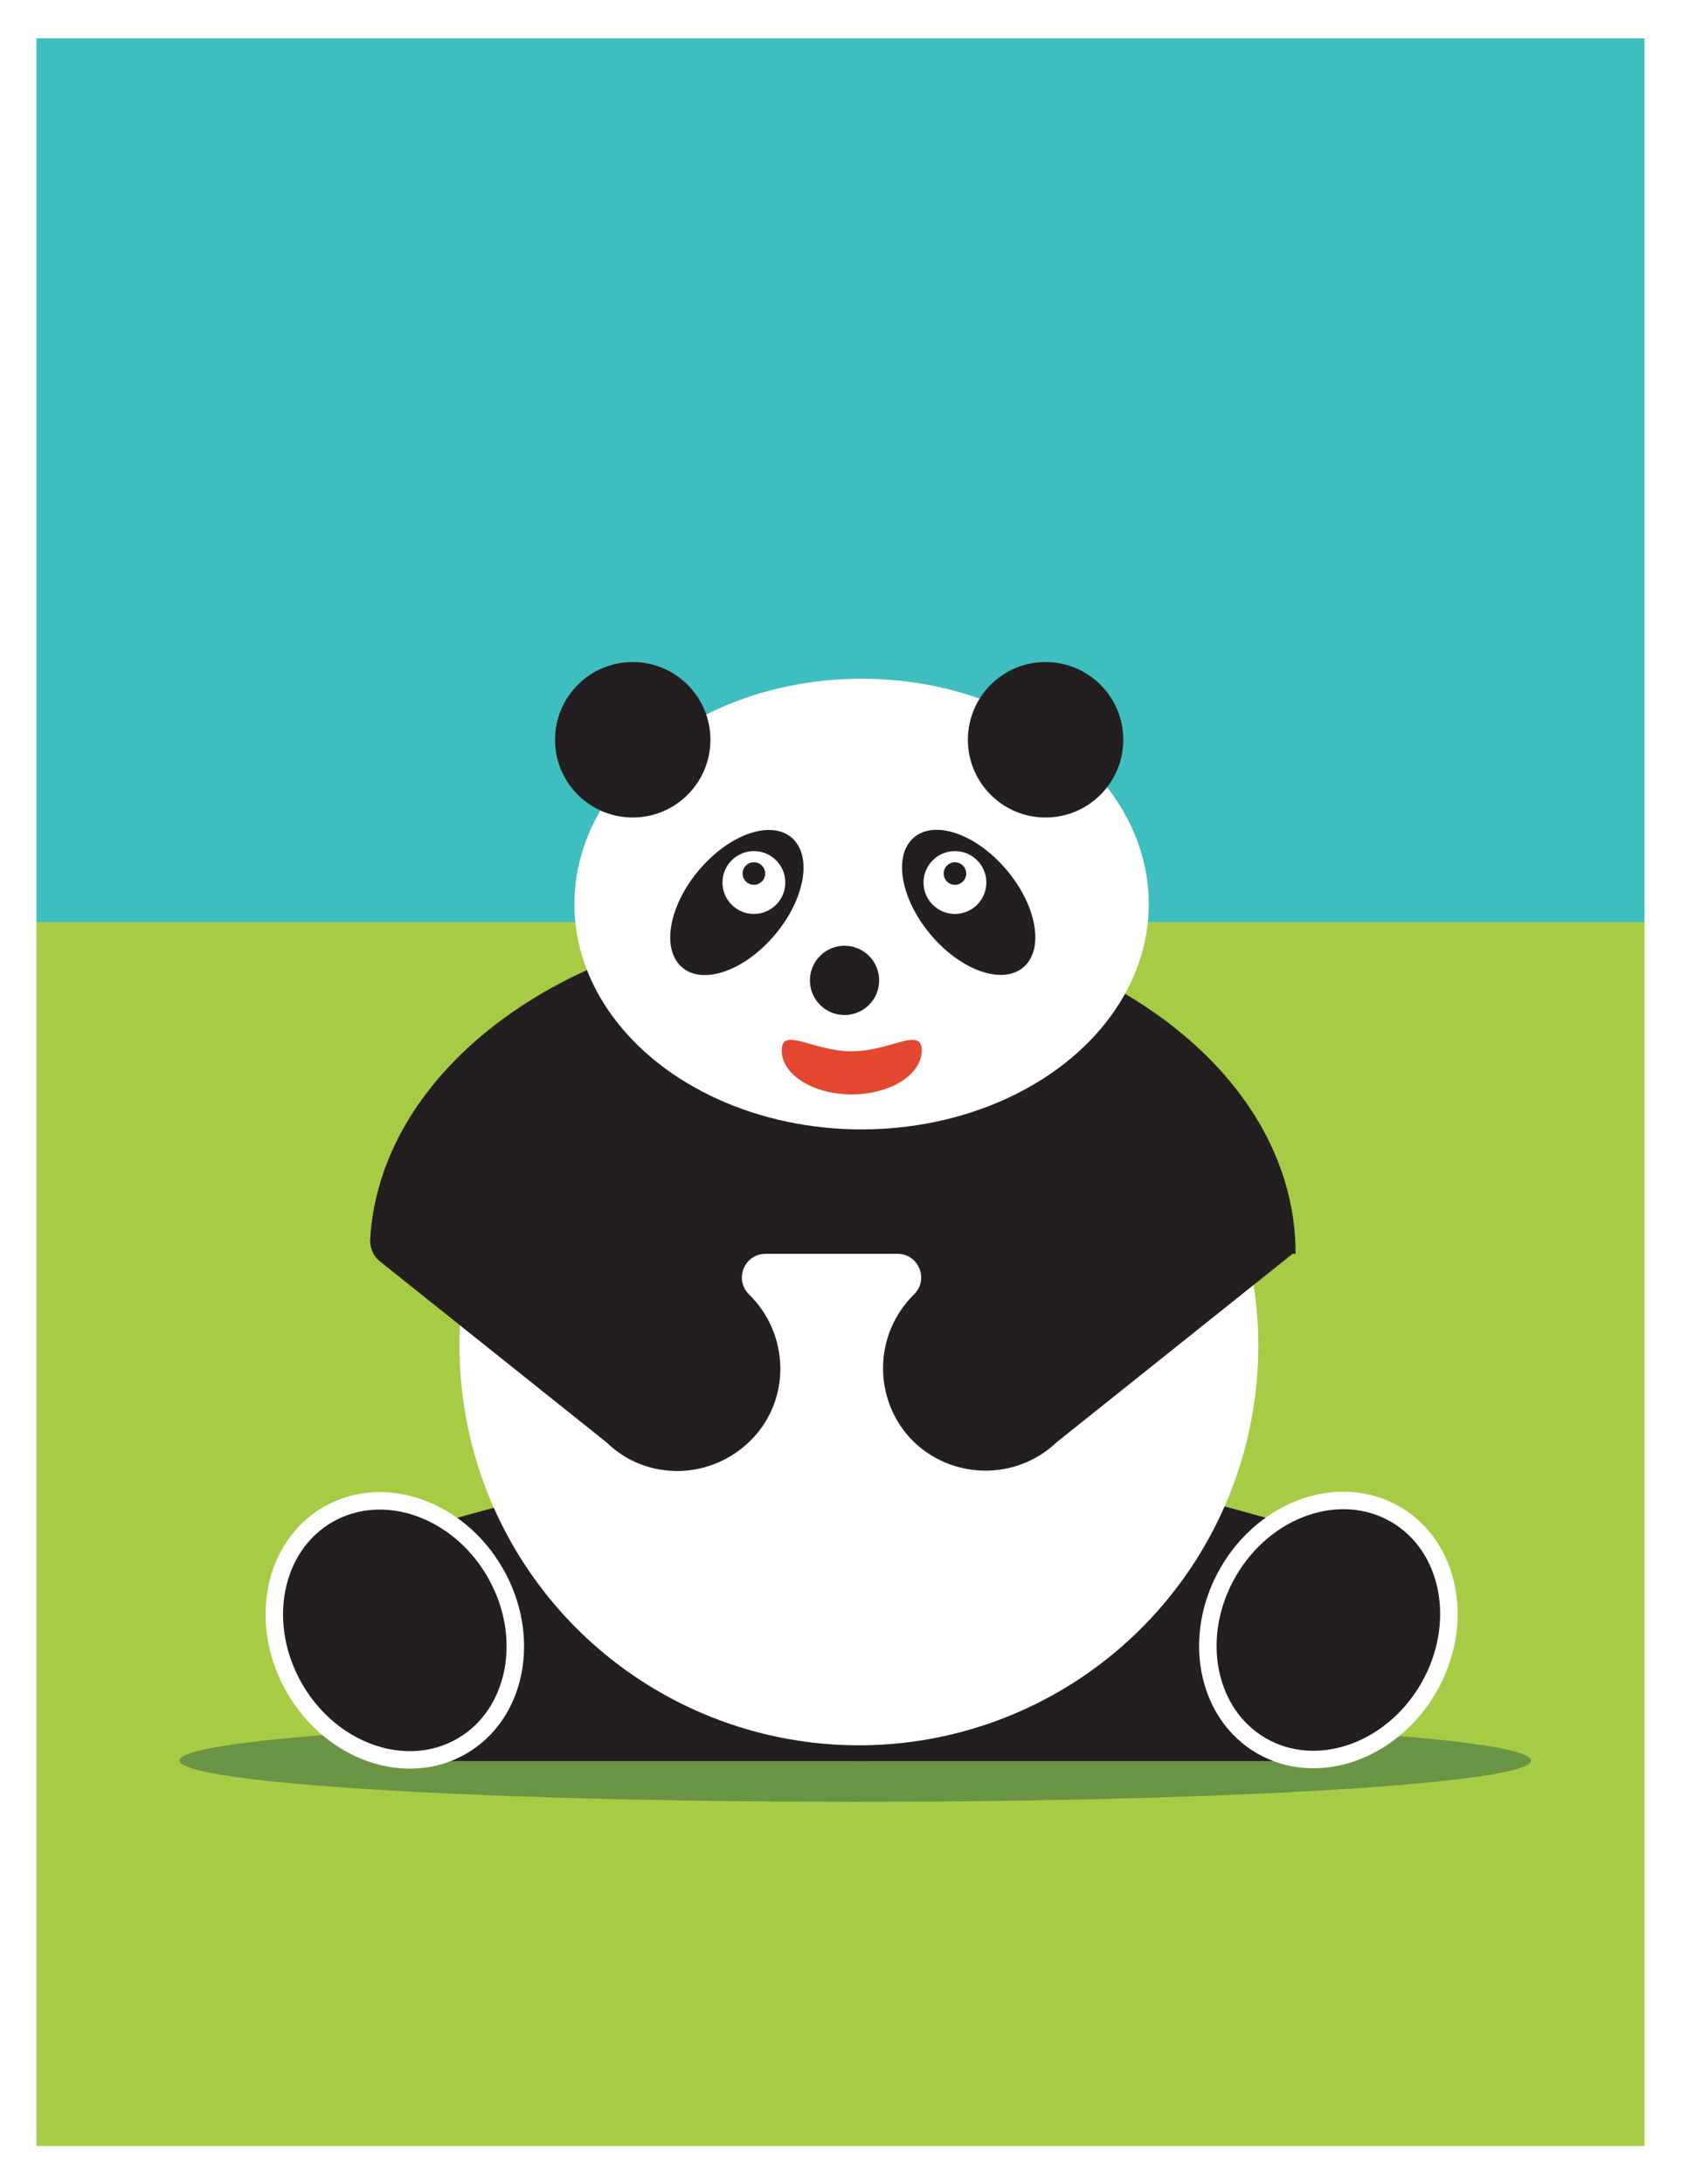 <?xml version="1.0" encoding="utf-8"?>
<!-- Generator: Adobe Illustrator 22.0.1, SVG Export Plug-In . SVG Version: 6.00 Build 0)  -->
<svg version="1.0" id="Layer_1" xmlns="http://www.w3.org/2000/svg" xmlns:xlink="http://www.w3.org/1999/xlink" x="0px" y="0px"
	 viewBox="0 0 187.3 243.3" style="enable-background:new 0 0 187.3 243.3;" xml:space="preserve">
<rect x="0" y="0" width="187.3" height="243.3" fill="#333333" stroke="none"/>
<style type="text/css">
	.st0{fill:#A6CC46;}
	.st1{fill:#3EBEBE;}
	.st2{fill:none;stroke:#FFFFFF;stroke-width:4.335;stroke-miterlimit:10;}
	.st3{fill:#699544;}
	.st4{fill:#231F20;stroke:#231F20;stroke-width:0.115;stroke-miterlimit:10;}
	.st5{fill:#231F20;stroke:#FFFFFF;stroke-width:1.948;stroke-miterlimit:10;}
	.st6{fill:#FFFFFF;}
	.st7{fill:#E4472F;}
</style>
<g>
	<rect x="1.9" y="2.1" class="st0" width="183.5" height="239.1"/>
	<rect x="1.9" y="2.1" class="st1" width="183.5" height="100.6"/>
	<rect x="1.9" y="2.1" class="st2" width="183.5" height="239.1"/>
</g>
<g>
	<g>
		<ellipse class="st3" cx="95.3" cy="196.1" rx="75.3" ry="4.6"/>
		<g>
			<g>
				<g>
					<g>
						<polygon class="st4" points="146.8,170.7 146.8,196.1 95.6,196.1 95.6,156.6 						"/>
						<ellipse transform="matrix(0.5 -0.866 0.866 0.5 -83.256 218.925)" class="st5" cx="148" cy="181.6" rx="14.9" ry="12.9"/>
					</g>
				</g>
				<g>
					<g>
						<polygon class="st4" points="45.2,170.7 45.2,196.1 96.4,196.1 96.4,156.6 						"/>
						<ellipse transform="matrix(0.866 -0.5 0.5 0.866 -84.913 46.334)" class="st5" cx="44" cy="181.6" rx="12.9" ry="14.9"/>
					</g>
				</g>
			</g>
			<ellipse class="st6" cx="95.7" cy="149.9" rx="44.5" ry="44.5"/>
		</g>
		<path class="st4" d="M144.3,139.6c0-20.6-23.1-37.2-51.5-37.2c-27.7,0-50.4,15.9-51.5,35.7c0,0.9,0.3,1.7,1,2.3l25.3,20.2
			c4.5,4.4,11.7,4.2,16.1-0.3c4.4-4.5,4.2-11.7-0.3-16.1h0c-1.7-1.7-0.5-4.6,1.9-4.6h14.7c2.4,0,3.6,2.9,1.9,4.6h0
			c-4.5,4.4-4.6,11.6-0.3,16.1c4.4,4.5,11.6,4.6,16.1,0.3l26.3-21H144.3z"/>
		<ellipse class="st6" cx="96" cy="100.7" rx="32" ry="25.1"/>
		<g>
			<ellipse transform="matrix(0.643 -0.766 0.766 0.643 -47.669 98.794)" class="st4" cx="82.1" cy="100.5" rx="9.4" ry="5.5"/>
			<circle class="st6" cx="84" cy="98.3" r="3.5"/>
			<circle class="st4" cx="84" cy="97.3" r="1.2"/>
		</g>
		<g>
			
				<ellipse transform="matrix(0.766 -0.643 0.643 0.766 -39.34 92.906)" class="st4" cx="107.9" cy="100.5" rx="5.5" ry="9.4"/>
		</g>
		<circle class="st4" cx="94.1" cy="109.2" r="3.8"/>
		<circle class="st4" cx="70.5" cy="82.4" r="8.6"/>
		<circle class="st4" cx="116.5" cy="82.4" r="8.6"/>
	</g>
</g>
<circle class="st6" cx="106.4" cy="98.3" r="3.5"/>
<circle class="st4" cx="106.4" cy="97.3" r="1.2"/>
<path class="st7" d="M35.2,104.9"/>
<path class="st7" d="M102.7,117c0-2.7-3.5,0.1-7.8,0.1c-4.3,0-7.8-2.8-7.8-0.1s3.5,4.9,7.8,4.9C99.2,121.9,102.7,119.7,102.7,117z"
	/>
</svg>
